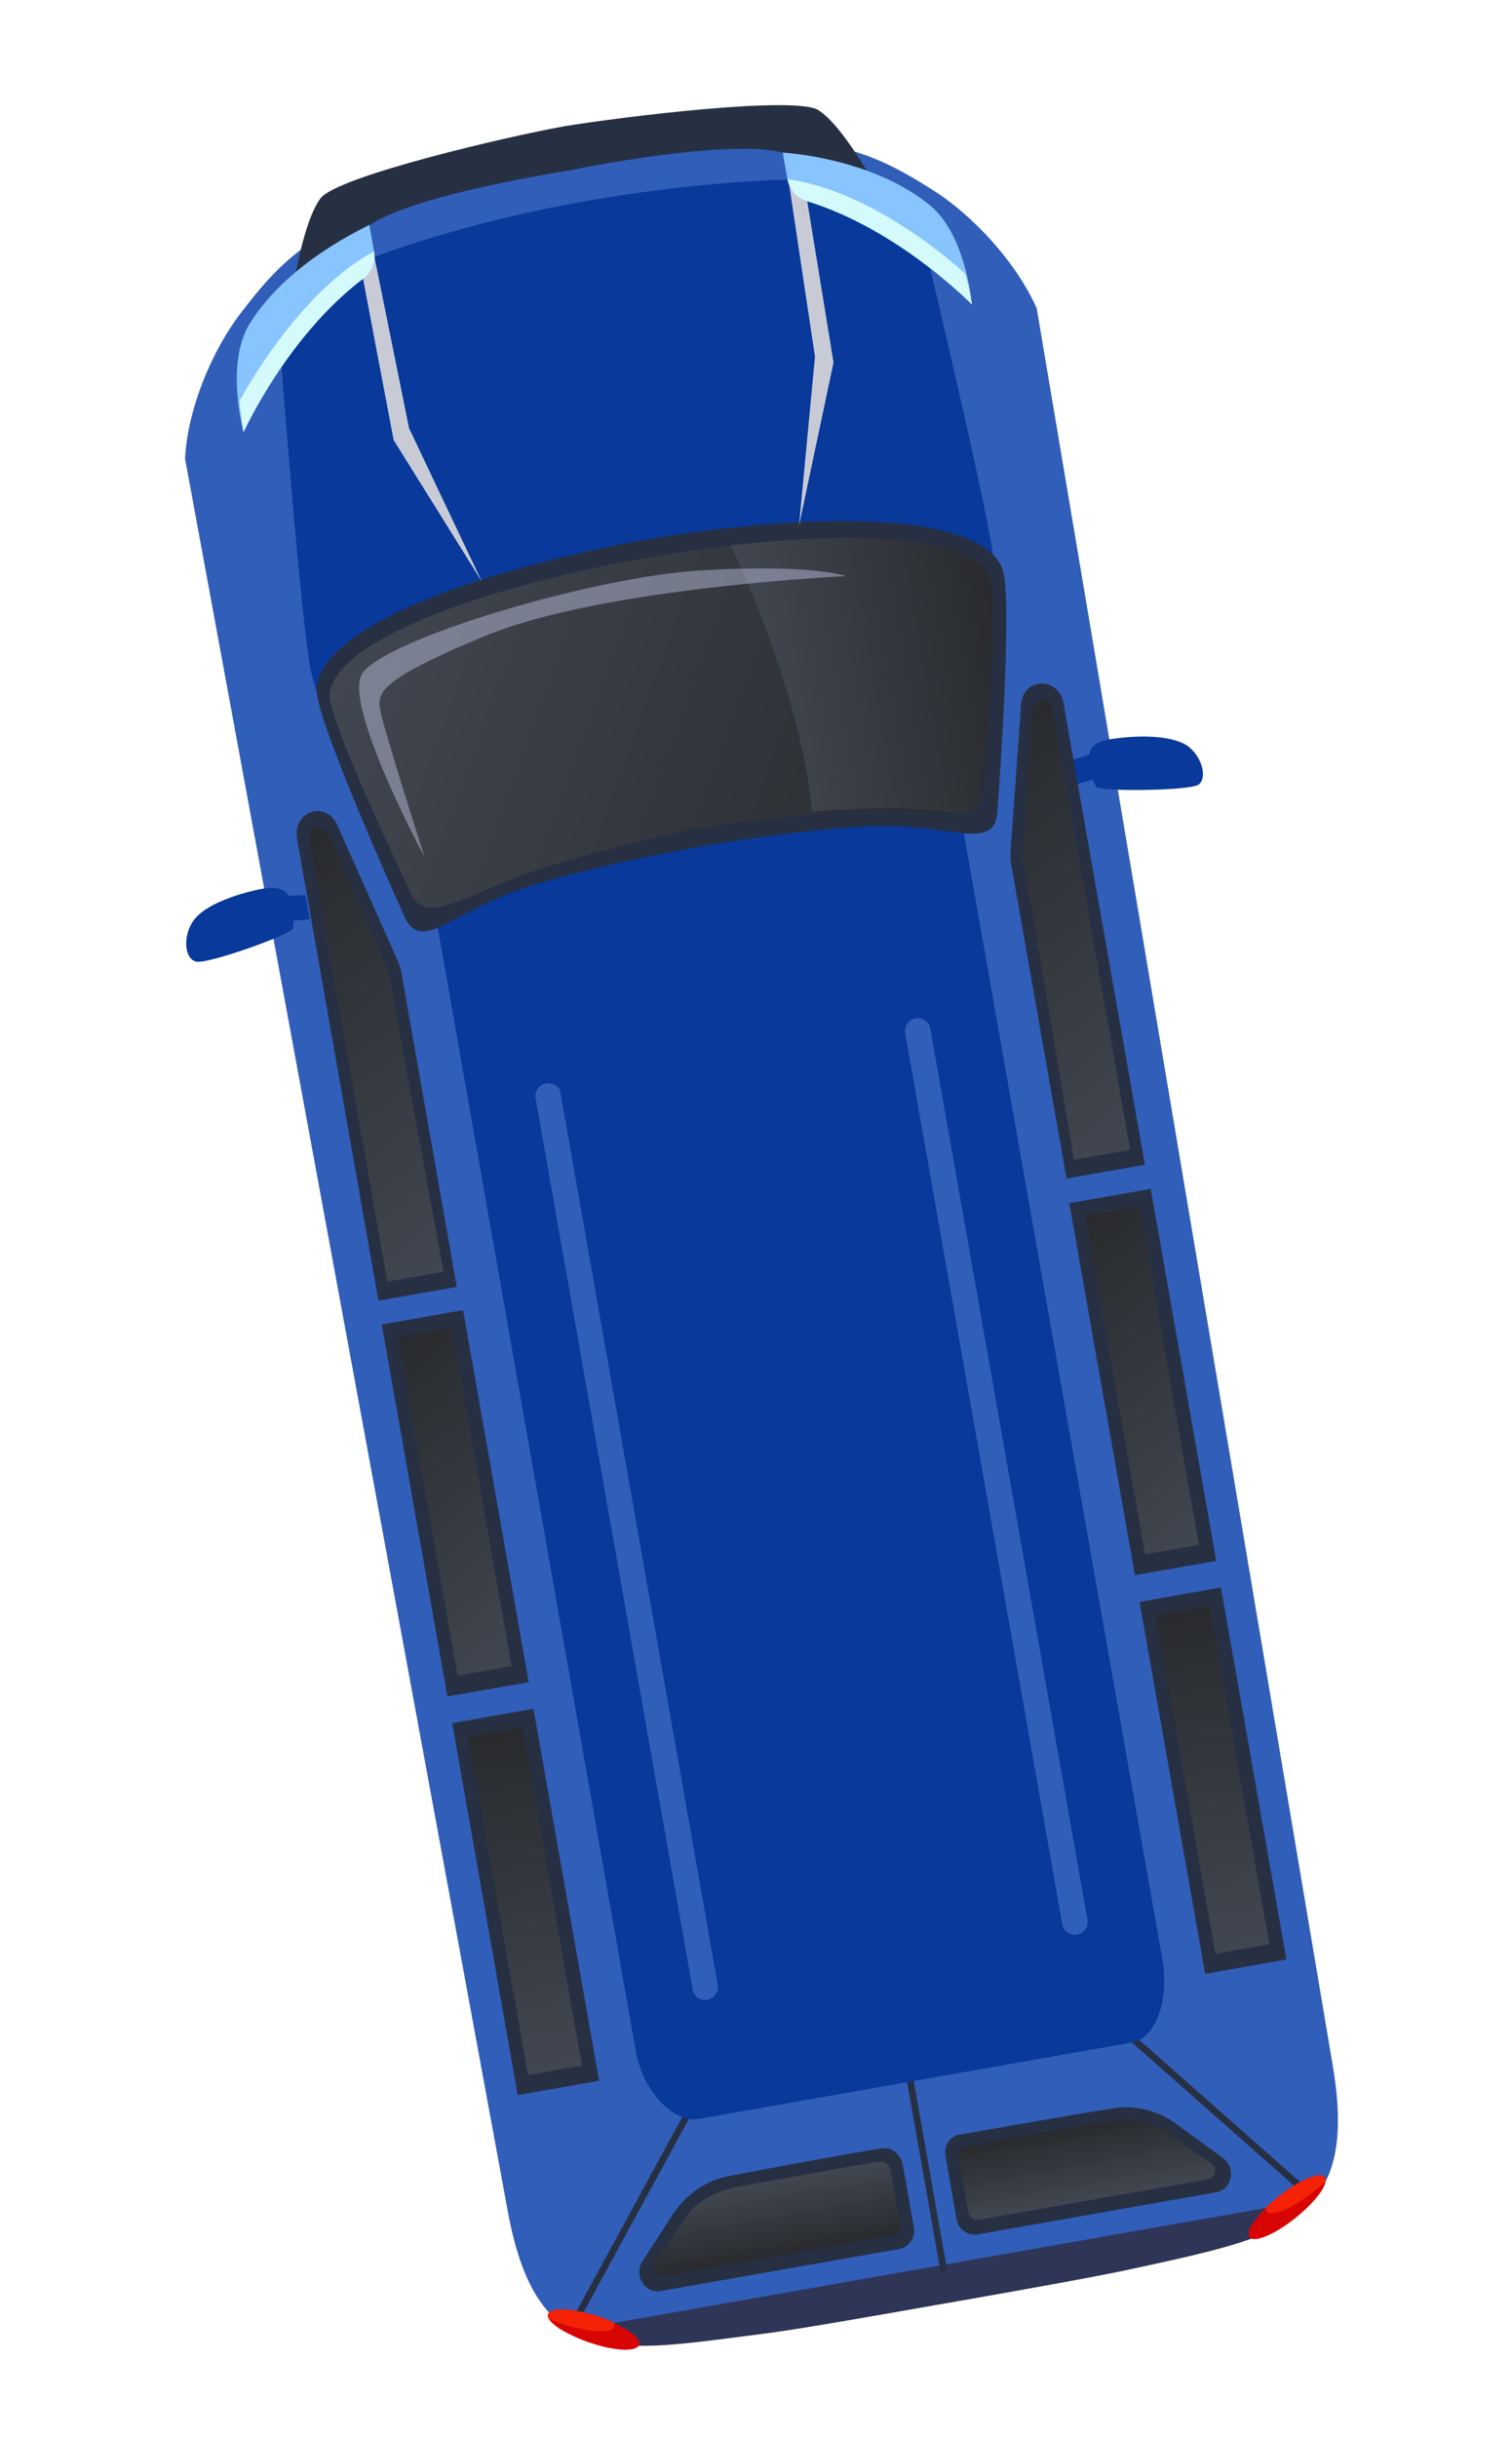 <svg width="18" height="29" viewBox="0 0 18 29" fill="none" xmlns="http://www.w3.org/2000/svg">
    <path d="M11.458 27.376C11.484 27.361 11.486 27.371 11.458 27.376V27.376Z" fill="#CACAE3"/>
    <path d="M11.095 2.256C10.614 1.951 9.976 1.573 8.827 1.694C8.827 1.694 7.33 1.904 6.837 1.991C6.327 2.081 4.822 2.4 4.822 2.4C3.692 2.681 3.23 3.253 2.883 3.704C2.535 4.147 2.233 4.854 2.203 5.458L6.037 26.272C6.38 28.217 7.322 28.005 9.139 27.757C9.521 27.708 10.586 27.52 11.14 27.423C11.166 27.418 11.228 27.407 11.299 27.395C11.378 27.381 11.431 27.372 11.457 27.367C12.011 27.269 13.076 27.081 13.452 26.997C15.242 26.6 16.202 26.485 15.859 24.54L12.342 3.67C12.101 3.123 11.574 2.553 11.095 2.256Z" fill="#315EB9"/>
    <path d="M11.133 27.433C11.103 27.428 11.105 27.438 11.133 27.433V27.433Z" fill="#CACAE3"/>
    <path d="M9.404 2.137C9.404 2.137 8.371 2.146 6.945 2.398C5.519 2.649 4.474 3.051 4.474 3.051L3.344 4.258C3.344 4.258 3.567 7.223 3.691 7.927C3.815 8.631 4.325 9.104 4.325 9.104L11.595 7.822C11.77 7.528 11.845 7.079 11.83 6.682C11.814 6.286 10.987 2.829 10.987 2.829L9.404 2.137Z" fill="#08399B"/>
    <path d="M3.097 10.582C2.799 10.643 2.441 10.77 2.309 10.948C2.176 11.125 2.189 11.404 2.332 11.443C2.466 11.482 3.49 11.111 3.488 11.048C3.495 10.984 3.49 10.957 3.49 10.957L3.687 10.941L3.635 10.65C3.556 10.664 3.428 10.659 3.428 10.659C3.428 10.659 3.395 10.52 3.097 10.582Z" fill="#08399B"/>
    <path d="M13.246 8.793C12.945 8.837 12.97 8.977 12.97 8.977C12.97 8.977 12.851 9.025 12.772 9.039L12.823 9.33L13.014 9.278C13.014 9.278 13.018 9.305 13.047 9.363C13.075 9.422 14.154 9.413 14.268 9.338C14.38 9.255 14.306 8.987 14.121 8.865C13.918 8.747 13.547 8.749 13.246 8.793Z" fill="#08399B"/>
    <path d="M11.458 27.376C11.484 27.361 11.486 27.371 11.458 27.376V27.376Z" fill="#787878"/>
    <path d="M7.378 27.905C7.839 27.95 8.422 27.857 9.141 27.766C9.523 27.717 10.588 27.529 11.142 27.431C11.168 27.427 11.23 27.416 11.3 27.404C11.38 27.39 11.432 27.38 11.459 27.376C12.013 27.278 13.078 27.09 13.454 27.006C14.127 26.86 14.687 26.743 15.1 26.561L15.085 26.273L7.305 27.645L7.378 27.905Z" fill="#2F3556"/>
    <path d="M11.133 27.433C11.103 27.428 11.105 27.438 11.133 27.433V27.433Z" fill="#787878"/>
    <path d="M10.819 24.43L10.74 24.444L11.198 27.04L11.277 27.026L10.819 24.43Z" fill="#273043"/>
    <path d="M10.496 25.567C10.098 25.628 9.219 25.792 8.684 25.895C8.411 25.943 8.169 26.113 8.011 26.35L7.647 26.913C7.54 27.077 7.679 27.298 7.864 27.265L10.707 26.764C10.821 26.744 10.901 26.63 10.879 26.506L10.747 25.758C10.715 25.628 10.61 25.547 10.496 25.567Z" fill="#273043"/>
    <path d="M10.468 25.726C10.158 25.771 9.288 25.934 8.795 26.021C8.575 26.059 8.324 26.176 8.19 26.345L7.802 26.922C7.742 26.996 7.815 27.101 7.912 27.084L10.623 26.606C10.684 26.595 10.729 26.542 10.72 26.489L10.601 25.811C10.581 25.751 10.529 25.715 10.468 25.726Z" fill="url(#paint0_linear_1040_21633)"/>
    <path d="M14.022 25.29C13.791 25.113 13.507 25.045 13.234 25.093C12.704 25.177 11.824 25.333 11.419 25.404C11.305 25.424 11.234 25.537 11.256 25.66L11.387 26.408C11.409 26.531 11.523 26.611 11.637 26.591L14.48 26.089C14.665 26.057 14.72 25.802 14.563 25.684L14.022 25.29Z" fill="#273043"/>
    <path d="M13.851 25.347C13.668 25.234 13.391 25.21 13.171 25.249C12.678 25.336 11.805 25.481 11.499 25.544C11.437 25.555 11.401 25.607 11.41 25.66L11.53 26.337C11.539 26.39 11.6 26.425 11.661 26.414L14.372 25.936C14.469 25.919 14.503 25.804 14.42 25.746L13.851 25.347Z" fill="url(#paint1_linear_1040_21633)"/>
    <path d="M8.223 25.008L6.842 27.544L6.912 27.582L8.293 25.047L8.223 25.008Z" fill="#273043"/>
    <path d="M13.372 24.108L13.318 24.168L15.482 26.079L15.536 26.019L13.372 24.108Z" fill="#273043"/>
    <path d="M11.458 27.376C11.484 27.361 11.486 27.371 11.458 27.376V27.376Z" fill="#D6D6F0"/>
    <path d="M11.133 27.433C11.103 27.428 11.105 27.438 11.133 27.433V27.433Z" fill="#D6D6F0"/>
    <path d="M11.143 27.431C11.105 27.438 11.113 27.427 11.143 27.431V27.431Z" fill="#D6D6F0"/>
    <path d="M13.699 14.148L12.73 14.319L13.511 18.746L14.479 18.575L13.699 14.148Z" fill="#273043"/>
    <path d="M13.562 14.354L12.92 14.467L13.631 18.498L14.273 18.385L13.562 14.354Z" fill="url(#paint2_linear_1040_21633)"/>
    <path d="M14.535 18.892L13.566 19.063L14.347 23.49L15.315 23.319L14.535 18.892Z" fill="#273043"/>
    <path d="M14.4 19.107L13.758 19.22L14.469 23.251L15.111 23.138L14.4 19.107Z" fill="url(#paint3_linear_1040_21633)"/>
    <path d="M12.156 8.385L12.03 10.141C12.029 10.186 12.028 10.232 12.036 10.276L12.697 14.025L13.63 13.861L12.661 8.369C12.605 8.052 12.179 8.054 12.156 8.385Z" fill="#273043"/>
    <path d="M12.287 8.453L12.18 10.214L12.785 13.801L13.454 13.683L12.529 8.438C12.503 8.288 12.304 8.296 12.287 8.453Z" fill="url(#paint4_linear_1040_21633)"/>
    <path d="M5.513 15.591L4.545 15.762L5.326 20.189L6.294 20.019L5.513 15.591Z" fill="#273043"/>
    <path d="M5.379 15.797L4.736 15.91L5.447 19.942L6.09 19.828L5.379 15.797Z" fill="url(#paint5_linear_1040_21633)"/>
    <path d="M6.351 20.335L5.383 20.506L6.163 24.933L7.132 24.762L6.351 20.335Z" fill="#273043"/>
    <path d="M6.217 20.55L5.574 20.663L6.285 24.694L6.928 24.581L6.217 20.55Z" fill="url(#paint6_linear_1040_21633)"/>
    <path d="M4.016 9.821C3.881 9.518 3.478 9.653 3.537 9.987L4.505 15.479L5.438 15.315L4.777 11.565C4.769 11.521 4.753 11.479 4.736 11.436L4.016 9.821Z" fill="#273043"/>
    <path d="M3.917 9.929C3.856 9.786 3.658 9.848 3.686 10.006L4.611 15.252L5.28 15.134L4.622 11.556L3.917 9.929Z" fill="url(#paint7_linear_1040_21633)"/>
    <path d="M5.175 10.833L7.568 24.404C7.656 24.906 8.028 25.267 8.319 25.216L13.468 24.308C13.758 24.257 13.925 23.81 13.835 23.3L11.424 9.631C11.424 9.631 10.097 9.103 8.416 9.399C6.735 9.696 5.175 10.833 5.175 10.833Z" fill="#08399B"/>
    <path d="M10.357 6.207C9.442 6.168 8.333 6.309 7.664 6.427C7.004 6.544 5.904 6.792 5.058 7.141C4.212 7.49 3.762 7.869 3.769 8.221C3.777 8.574 4.622 10.485 4.814 10.905C5.006 11.325 5.324 10.915 6.072 10.629C6.821 10.342 8.308 10.08 8.308 10.08C8.308 10.08 9.795 9.818 10.596 9.831C11.397 9.844 11.844 10.11 11.873 9.66C11.91 9.2 12.05 7.115 11.937 6.781C11.824 6.447 11.271 6.245 10.357 6.207Z" fill="#273043"/>
    <path d="M10.282 6.401C9.399 6.385 8.335 6.527 7.692 6.64C7.05 6.754 6.001 6.984 5.179 7.31C4.356 7.637 3.926 7.976 3.926 8.285C3.925 8.593 4.72 10.268 4.894 10.637C5.068 11.005 5.508 10.674 6.233 10.41C6.958 10.146 8.269 9.86 8.269 9.86C8.269 9.86 9.648 9.653 10.409 9.646C11.179 9.637 11.657 9.825 11.696 9.428C11.733 9.022 11.898 7.178 11.793 6.888C11.687 6.598 11.158 6.429 10.282 6.401Z" fill="url(#paint8_linear_1040_21633)"/>
    <path d="M10.283 6.402C9.782 6.39 9.218 6.435 8.701 6.49C8.817 6.733 9.533 8.276 9.668 9.659C9.953 9.627 10.351 9.62 10.578 9.617C11.349 9.617 11.651 9.836 11.688 9.43C11.725 9.024 11.89 7.18 11.783 6.881C11.686 6.59 11.157 6.42 10.283 6.402Z" fill="url(#paint9_linear_1040_21633)"/>
    <path opacity="0.44" d="M4.301 8.037C4.109 8.443 5.054 10.2 5.054 10.2C5.054 10.2 4.569 8.68 4.533 8.477C4.496 8.266 4.416 8.126 5.813 7.553C7.211 6.989 10.073 6.856 10.073 6.856C10.073 6.856 9.675 6.708 8.346 6.788C7.035 6.865 4.493 7.631 4.301 8.037Z" fill="#C7CCEA"/>
    <path d="M6.499 12.895C6.411 12.911 6.362 12.992 6.376 13.071L8.246 23.677C8.262 23.765 8.343 23.814 8.422 23.8C8.501 23.786 8.559 23.703 8.545 23.624L6.675 13.018C6.669 12.929 6.587 12.88 6.499 12.895Z" fill="#315EB9"/>
    <path d="M10.9 12.119C10.812 12.135 10.762 12.216 10.776 12.295L12.646 22.901C12.662 22.989 12.743 23.038 12.822 23.024C12.911 23.009 12.96 22.927 12.946 22.848L11.076 12.242C11.06 12.154 10.979 12.105 10.9 12.119Z" fill="#315EB9"/>
    <path d="M6.964 27.523C6.669 27.448 6.475 27.482 6.531 27.591C6.586 27.699 6.876 27.847 7.17 27.923C7.465 27.998 7.658 27.963 7.603 27.855C7.548 27.747 7.258 27.599 6.964 27.523Z" fill="#D80505"/>
    <path d="M7.301 27.636C7.202 27.59 7.086 27.547 6.964 27.523C6.669 27.448 6.475 27.482 6.531 27.591C6.63 27.637 6.746 27.68 6.868 27.703C7.163 27.779 7.358 27.753 7.301 27.636Z" fill="#F52206"/>
    <path d="M15.352 26.044C15.101 26.216 14.879 26.454 14.864 26.575C14.849 26.696 15.034 26.663 15.294 26.49C15.545 26.319 15.766 26.08 15.781 25.96C15.796 25.839 15.603 25.873 15.352 26.044Z" fill="#D80505"/>
    <path d="M15.352 26.044C15.254 26.107 15.16 26.187 15.074 26.266C15.059 26.387 15.243 26.354 15.503 26.181C15.601 26.118 15.696 26.038 15.782 25.959C15.797 25.839 15.603 25.873 15.352 26.044Z" fill="#F52206"/>
    <path d="M6.74 1.499C6.731 1.501 6.731 1.501 6.74 1.499C6.731 1.501 6.723 1.502 6.723 1.502C6.045 1.622 4.014 2.098 3.816 2.36C3.617 2.622 3.502 3.359 3.502 3.359C3.502 3.359 3.986 3.274 4.259 2.817C4.509 2.383 6.603 2.059 6.805 2.023C6.805 2.023 6.805 2.023 6.814 2.022C6.823 2.02 6.823 2.02 6.823 2.02C7.033 1.974 9.104 1.573 9.487 1.895C9.891 2.232 10.384 2.145 10.384 2.145C10.384 2.145 10.024 1.492 9.748 1.314C9.489 1.133 7.411 1.39 6.74 1.499Z" fill="#273043"/>
    <path d="M4.448 3.01L4.298 3.191L4.686 5.237L5.736 6.921L4.87 5.096L4.448 3.01Z" fill="#C8CBD6"/>
    <path d="M9.702 4.244L9.512 6.256L9.923 4.314L9.588 2.258L9.386 2.14L9.702 4.244Z" fill="#C8CBD6"/>
    <path d="M2.979 3.841C2.673 4.322 2.9 5.144 2.9 5.144C2.9 5.144 3.415 4 4.328 3.313C4.425 3.241 4.475 3.115 4.453 2.991L4.397 2.675C4.408 2.682 3.453 3.086 2.979 3.841Z" fill="#88C4FF"/>
    <path d="M2.852 4.771C2.871 4.985 2.899 5.144 2.899 5.144C2.899 5.144 3.415 4 4.328 3.313C4.424 3.242 4.475 3.115 4.453 2.991C3.633 3.436 3.024 4.46 2.852 4.771Z" fill="#D5FAFC"/>
    <path d="M9.318 1.816L9.374 2.133C9.396 2.256 9.487 2.358 9.601 2.392C10.695 2.725 11.57 3.624 11.57 3.624C11.57 3.624 11.502 2.774 11.051 2.427C10.353 1.869 9.318 1.816 9.318 1.816Z" fill="#88C4FF"/>
    <path d="M9.375 2.132C9.397 2.256 9.487 2.358 9.602 2.392C10.696 2.725 11.571 3.624 11.571 3.624C11.571 3.624 11.552 3.464 11.488 3.257C11.227 3.013 10.305 2.259 9.375 2.132Z" fill="#D5FAFC"/>
    <defs>
        <linearGradient id="paint0_linear_1040_21633" x1="9.11" y1="25.963" x2="9.265" y2="26.842" gradientUnits="userSpaceOnUse">
            <stop stop-color="#414751"/>
            <stop offset="0.984" stop-color="#292B2E"/>
        </linearGradient>
        <linearGradient id="paint1_linear_1040_21633" x1="13.014" y1="26.181" x2="12.858" y2="25.303" gradientUnits="userSpaceOnUse">
            <stop stop-color="#414751"/>
            <stop offset="0.984" stop-color="#292B2E"/>
        </linearGradient>
        <linearGradient id="paint2_linear_1040_21633" x1="14.841" y1="17.912" x2="12.352" y2="14.946" gradientUnits="userSpaceOnUse">
            <stop stop-color="#414751"/>
            <stop offset="0.984" stop-color="#292B2E"/>
        </linearGradient>
        <linearGradient id="paint3_linear_1040_21633" x1="14.789" y1="23.191" x2="14.078" y2="19.162" gradientUnits="userSpaceOnUse">
            <stop stop-color="#414751"/>
            <stop offset="0.984" stop-color="#292B2E"/>
        </linearGradient>
        <linearGradient id="paint4_linear_1040_21633" x1="14.259" y1="13.018" x2="11.169" y2="9.335" gradientUnits="userSpaceOnUse">
            <stop stop-color="#414751"/>
            <stop offset="0.984" stop-color="#292B2E"/>
        </linearGradient>
        <linearGradient id="paint5_linear_1040_21633" x1="6.66" y1="19.354" x2="4.172" y2="16.389" gradientUnits="userSpaceOnUse">
            <stop stop-color="#414751"/>
            <stop offset="0.984" stop-color="#292B2E"/>
        </linearGradient>
        <linearGradient id="paint6_linear_1040_21633" x1="6.608" y1="24.634" x2="5.898" y2="20.605" gradientUnits="userSpaceOnUse">
            <stop stop-color="#414751"/>
            <stop offset="0.984" stop-color="#292B2E"/>
        </linearGradient>
        <linearGradient id="paint7_linear_1040_21633" x1="5.939" y1="14.58" x2="2.71" y2="10.732" gradientUnits="userSpaceOnUse">
            <stop stop-color="#414751"/>
            <stop offset="0.984" stop-color="#292B2E"/>
        </linearGradient>
        <linearGradient id="paint8_linear_1040_21633" x1="4.281" y1="7.244" x2="11.542" y2="9.886" gradientUnits="userSpaceOnUse">
            <stop stop-color="#414751"/>
            <stop offset="0.984" stop-color="#292B2E"/>
        </linearGradient>
        <linearGradient id="paint9_linear_1040_21633" x1="9.016" y1="8.272" x2="11.95" y2="7.755" gradientUnits="userSpaceOnUse">
            <stop stop-color="#414751"/>
            <stop offset="0.984" stop-color="#292B2E"/>
        </linearGradient>
    </defs>
</svg>
